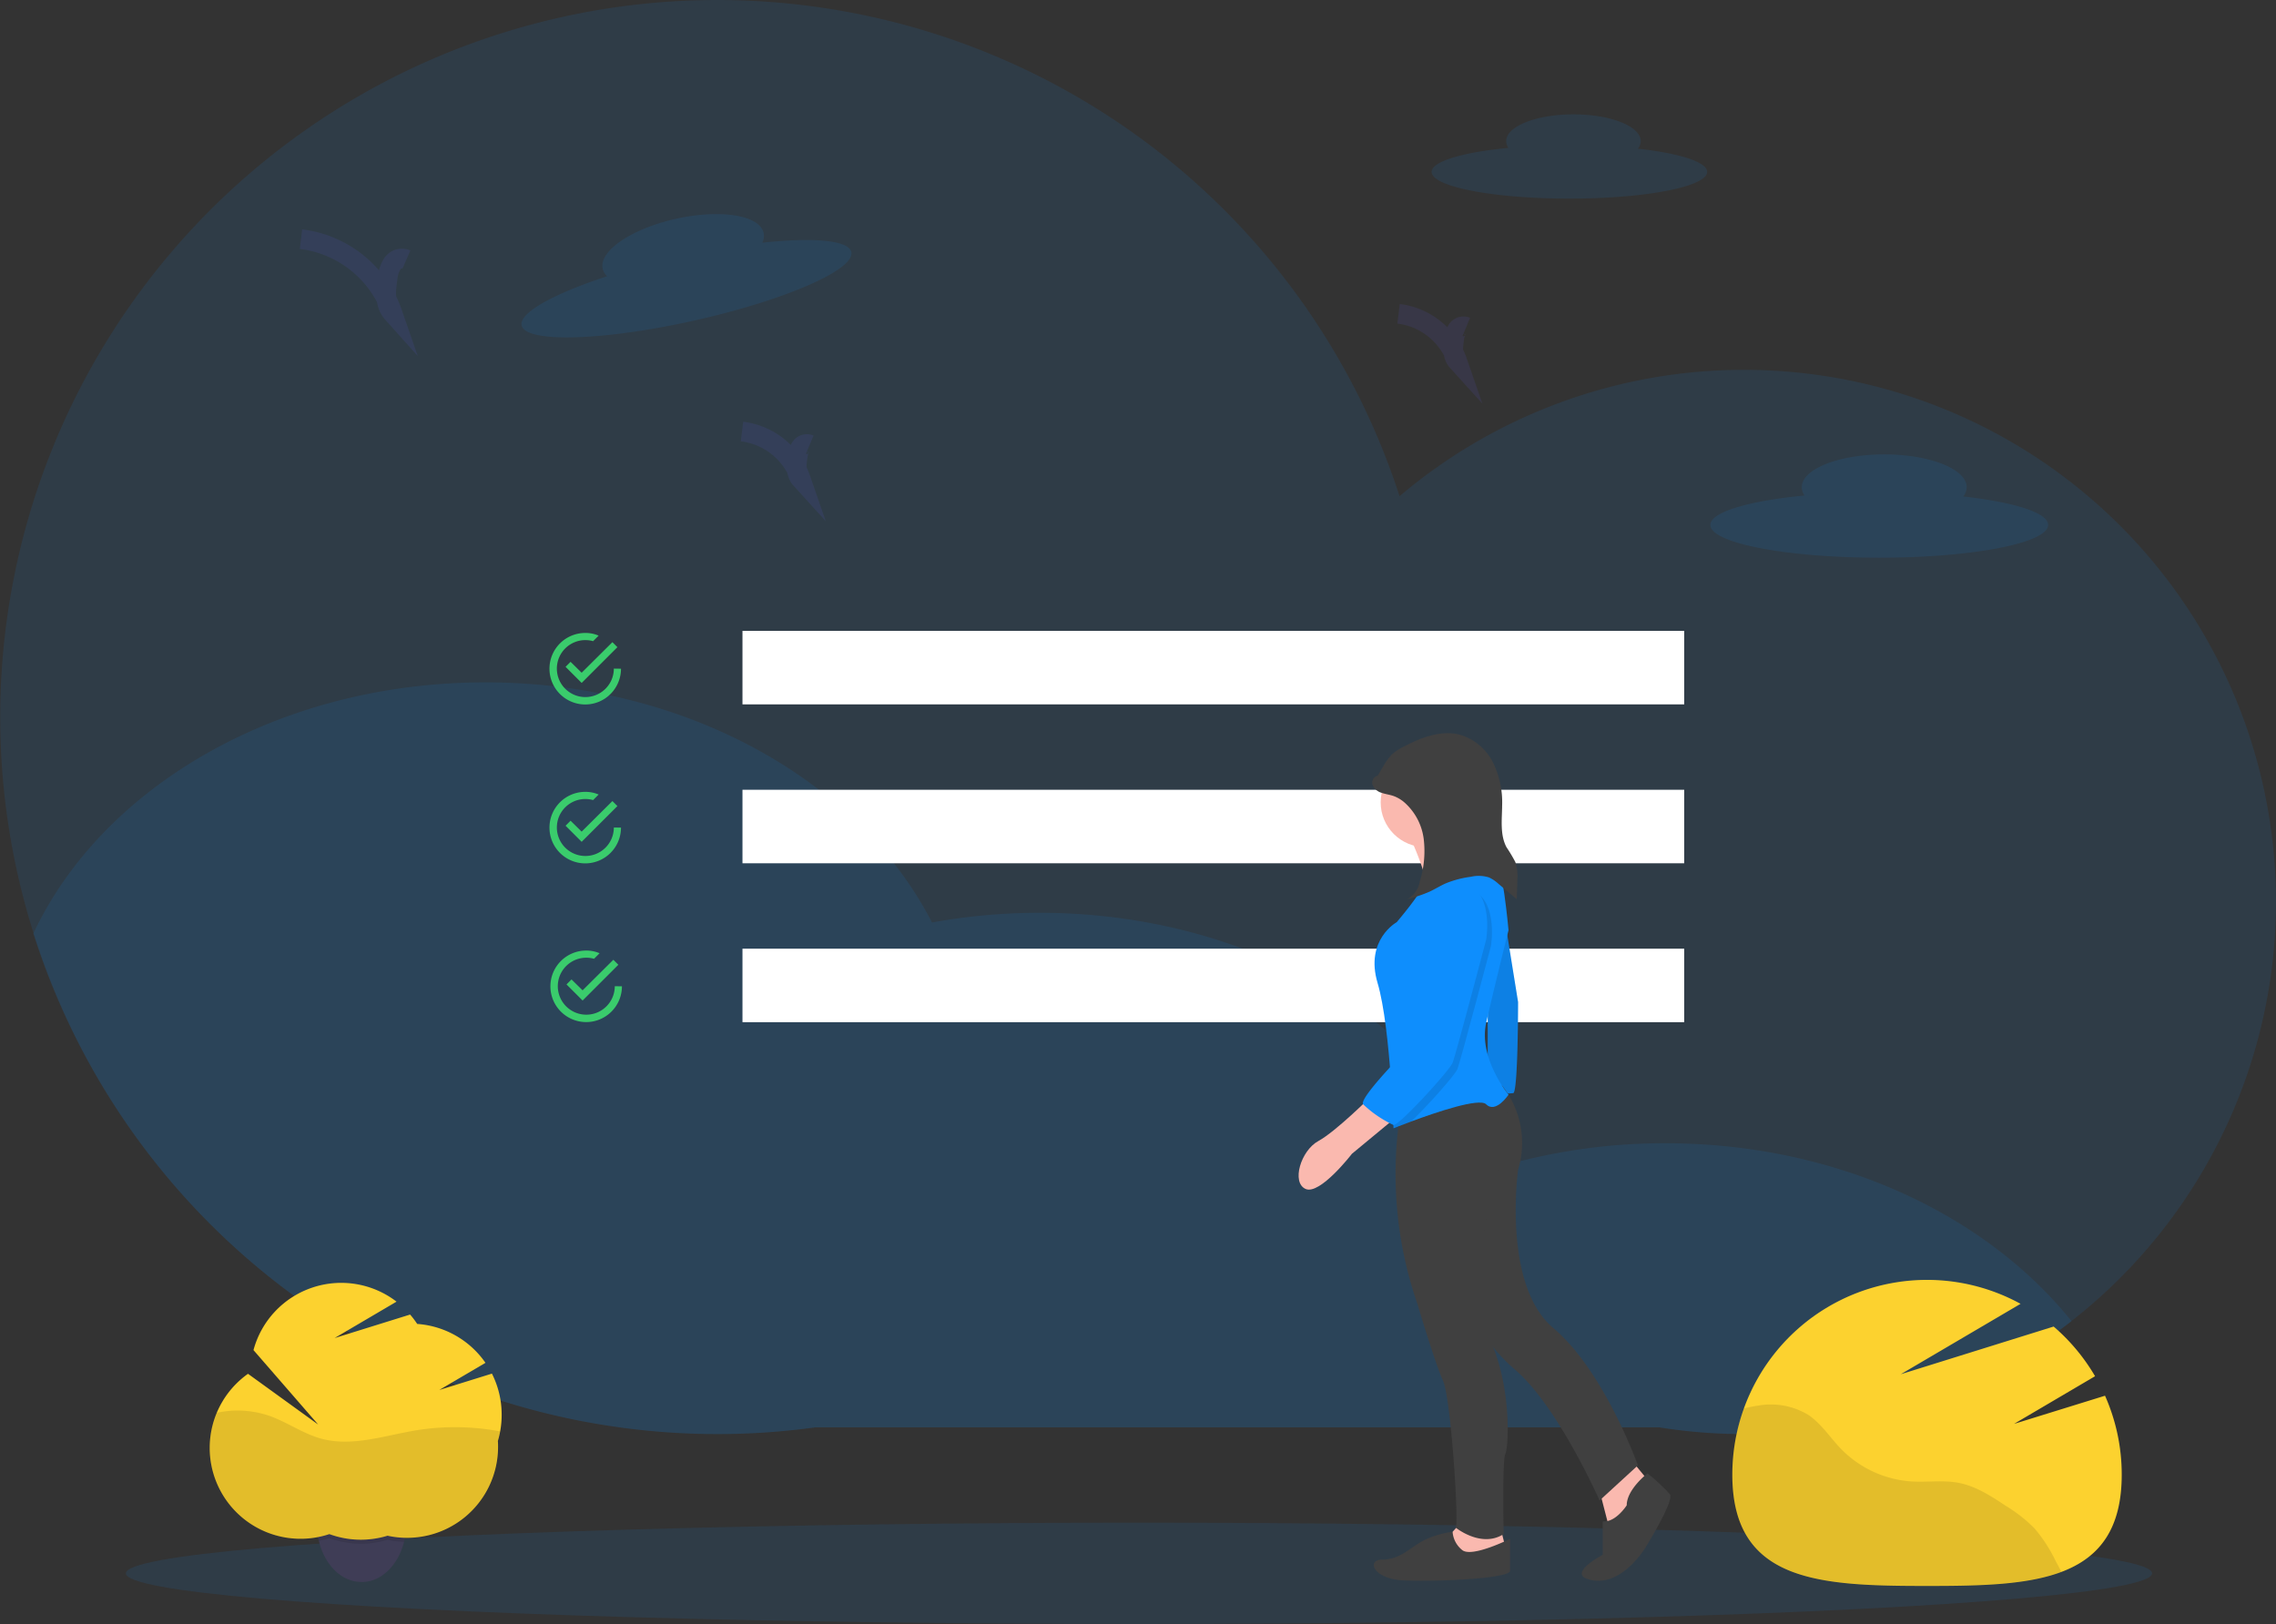 <svg xmlns="http://www.w3.org/2000/svg" id="undraw_to_do_xvvc" width="346.163" height="247.023" viewBox="0 0 346.163 247.023">
    <rect x="0" y="0" width="346.163" height="247.023" fill="#333333" stroke="none"/>
    <defs>
        <style>
            .cls-1,.cls-9{fill:#0e8efd}.cls-1,.cls-4,.cls-6{opacity:.1}.cls-2{fill:#fff}.cls-3{fill:#3acc6c}.cls-4{fill:none;stroke:#6c63ff;stroke-miterlimit:10;stroke-width:3px}.cls-5{fill:#3f3d56}.cls-7{fill:#fcd22f}.cls-8{fill:#fab9af}.cls-10{fill:#404040}
        </style>
    </defs>
    <path id="Path_1524" d="M373.313 178.382A80.99 80.99 0 0 1 279.5 258.3H151.179a109.067 109.067 0 1 1 88.835-141.636 80.938 80.938 0 0 1 133.3 61.72z" class="cls-1" data-name="Path 1524" transform="translate(-27.15 -41.19)"/>
    <path id="Path_1525" d="M353.926 481.974a81.059 81.059 0 0 1-62.718 16.151H162.887a109.185 109.185 0 0 1-118.957-75.1c10.445-22.325 37.287-38.215 68.757-38.215 30.667 0 56.938 15.09 67.923 36.524a91.18 91.18 0 0 1 16.373-1.472c31.785 0 58.847 16.212 69.066 38.893a89.308 89.308 0 0 1 26.108-3.841c25.923 0 48.707 10.786 61.769 27.06z" class="cls-1" data-name="Path 1525" transform="translate(-38.86 -281.017)"/>
    <path id="Rectangle_1014" d="M0 0h143.23v11.18H0z" class="cls-2" data-name="Rectangle 1014" transform="translate(112.925 95.96)"/>
    <path id="Rectangle_1015" d="M0 0h143.23v11.18H0z" class="cls-2" data-name="Rectangle 1015" transform="translate(112.925 120.13)"/>
    <path id="Rectangle_1016" d="M0 0h143.23v11.18H0z" class="cls-2" data-name="Rectangle 1016" transform="translate(112.925 144.3)"/>
    <path id="Path_1526" d="M864.709 364.25l-.762.761 2.448 2.448 5.439-5.439-.762-.761-4.678 4.65zm6.581 1.033a4.333 4.333 0 1 1-3.155-4.173l.843-.843a5.058 5.058 0 0 0-2.04-.408 5.439 5.439 0 1 0 5.439 5.439z" class="cls-3" data-name="Path 1526" transform="translate(-777.929 -263.582)"/>
    <path id="Path_1527" d="M864.709 444.25l-.762.761 2.448 2.448 5.439-5.439-.762-.761-4.678 4.65zm6.581 1.033a4.333 4.333 0 1 1-3.155-4.173l.843-.843a5.057 5.057 0 0 0-2.04-.408 5.439 5.439 0 1 0 5.439 5.439z" class="cls-3" data-name="Path 1527" transform="translate(-777.929 -319.412)"/>
    <ellipse id="Ellipse_22" cx="154.09" cy="7.705" class="cls-1" data-name="Ellipse 22" rx="154.09" ry="7.705" transform="translate(19.143 231.612)"/>
    <path id="Path_1528" d="M902.471 276.215a2.278 2.278 0 0 1-.411-1.269c0-2.753 5.614-4.986 12.54-4.986s12.54 2.233 12.54 4.986a2.363 2.363 0 0 1-.52 1.417c7.711.858 12.909 2.472 12.909 4.324 0 2.753-11.5 4.986-25.685 4.986s-25.685-2.233-25.685-4.986c.001-1.952 5.833-3.656 14.312-4.472z" class="cls-1" data-name="Path 1528" transform="translate(-628.023 -200.844)"/>
    <path id="Path_1529" d="M759.486 103.854a1.883 1.883 0 0 1-.335-1.036c0-2.248 4.581-4.067 10.229-4.067s10.232 1.813 10.232 4.067a1.925 1.925 0 0 1-.42 1.154c6.288.7 10.528 2.019 10.528 3.529 0 2.245-9.367 4.067-20.953 4.067s-20.956-1.813-20.956-4.067c-.001-1.601 4.758-2.983 11.675-3.647z" class="cls-1" data-name="Path 1529" transform="translate(-530.072 -81.357)"/>
    <path id="Path_1530" d="M302.7 158.416a2.263 2.263 0 0 1-.677-1.148c-.6-2.689 4.394-6.089 11.153-7.594s12.728-.55 13.326 2.139a2.369 2.369 0 0 1-.2 1.5c7.711-.837 13.135-.393 13.537 1.414.6 2.686-10.141 7.367-23.987 10.449s-25.555 3.409-26.153.719c-.42-1.916 4.913-4.835 13.001-7.479z" class="cls-1" data-name="Path 1530" transform="translate(-210.361 -116.396)"/>
    <path id="Path_1531" d="M194.689 164.671a1.737 1.737 0 0 0-2.139.638 5.113 5.113 0 0 0-.74 2.306c-.269 1.786-.465 3.838.74 5.185a16.862 16.862 0 0 0-13.9-11.22" class="cls-4" data-name="Path 1531" transform="translate(-132.871 -125.201)"/>
    <path id="Path_1532" d="M410.964 260.447a1.128 1.128 0 0 0-1.375.411 3.272 3.272 0 0 0-.477 1.481c-.172 1.151-.3 2.469.477 3.324a10.836 10.836 0 0 0-8.929-7.213" class="cls-4" data-name="Path 1532" transform="translate(-287.808 -192.811)"/>
    <path id="Path_1533" d="M741.464 201.174a1.132 1.132 0 0 0-1.375.411 3.272 3.272 0 0 0-.477 1.484c-.172 1.148-.3 2.466.477 3.324a10.842 10.842 0 0 0-8.929-7.213" class="cls-4" data-name="Path 1533" transform="translate(-518.451 -151.448)"/>
    <path id="Path_1534" d="M200.227 787.64a11.176 11.176 0 0 1-.242 2.345c-.03.145-.063.3-.1.426-.858 3.442-3.279 5.959-6.167 6.119h-.3c-3.055 0-5.639-2.635-6.491-6.264a7.093 7.093 0 0 1-.066-.3 11.18 11.18 0 0 1-.242-2.345c0-4.917 3.043-8.9 6.8-8.9s6.808 4.012 6.808 8.919z" class="cls-5" data-name="Path 1534" transform="translate(-138.432 -555.898)"/>
    <path id="Path_1535" d="M200.255 787.675a11.178 11.178 0 0 1-.242 2.345c-.03.145-.063.3-.1.426h-.3a13.846 13.846 0 0 1-2.224-.3 13.59 13.59 0 0 1-1.982.453 13.851 13.851 0 0 1-1.553.145h-.526a14.026 14.026 0 0 1-1.863-.124 13.654 13.654 0 0 1-2.921-.725 13.776 13.776 0 0 1-1.577.423 7.093 7.093 0 0 1-.066-.3 11.178 11.178 0 0 1-.242-2.345c0-4.916 3.043-8.9 6.8-8.9s6.796 3.995 6.796 8.902z" class="cls-6" data-name="Path 1535" transform="translate(-138.46 -555.933)"/>
    <path id="Path_1536" d="M177.116 707.119a13.761 13.761 0 0 0-1.481-6.228l-8 2.487 7.019-4.128a13.819 13.819 0 0 0-10.383-5.917 13.793 13.793 0 0 0-1.079-1.426l-11.483 3.575 9.419-5.539a13.818 13.818 0 0 0-21.756 7.37l9.836 11.322-10.67-7.718a13.821 13.821 0 0 0 12.374 24.383 13.875 13.875 0 0 0 8.848.245 13.833 13.833 0 0 0 16.807-13.495c0-.3 0-.6-.03-.906a13.789 13.789 0 0 0 .58-4.028z" class="cls-7" data-name="Path 1536" transform="translate(-100.818 -491.954)"/>
    <path id="Path_1537" d="M176.83 754.53a36.833 36.833 0 0 0-12.794-.163c-4.8.795-9.709 2.541-14.4 1.266-2.756-.749-5.137-2.484-7.829-3.448a14.861 14.861 0 0 0-8.083-.484 13.827 13.827 0 0 0 17.13 18.451 13.876 13.876 0 0 0 8.848.245A13.833 13.833 0 0 0 176.5 756.9c0-.3 0-.6-.03-.906a13.646 13.646 0 0 0 .36-1.464z" class="cls-6" data-name="Path 1537" transform="translate(-100.77 -536.802)"/>
    <path id="Path_1538" d="M942.048 707.5l12.323-7.252a29.72 29.72 0 0 0-6.3-7.554l-23.246 7.252 18.215-10.709a29.613 29.613 0 0 0-43.84 25.991c0 16.354 13.259 16.922 29.613 16.922s29.613-.568 29.613-16.922a29.508 29.508 0 0 0-2.541-12.014z" class="cls-7" data-name="Path 1538" transform="translate(-635.727 -490.916)"/>
    <path id="Path_1539" d="M945.135 767.226a22.675 22.675 0 0 0-4.366-3.43c-2.239-1.484-4.554-3-7.189-3.505-2.318-.444-4.708-.07-7.062-.205a16.5 16.5 0 0 1-10.821-4.959c-1.683-1.74-3.007-3.877-5.031-5.206a11.022 11.022 0 0 0-7.536-1.384 19.948 19.948 0 0 0-2.23.456 29.529 29.529 0 0 0-1.75 10.047c0 16.354 13.259 16.922 29.613 16.922 7.935 0 15.142-.133 20.46-2.139l-.888-1.662a23.224 23.224 0 0 0-3.2-4.935z" class="cls-6" data-name="Path 1539" transform="translate(-635.692 -534.741)"/>
    <path id="Path_1561" d="M602.709 636.25l-.762.761 2.448 2.448 5.439-5.439-.762-.761-4.678 4.65zm6.581 1.033a4.333 4.333 0 1 1-3.155-4.173l.843-.843a5.057 5.057 0 0 0-2.04-.408 5.439 5.439 0 1 0 5.439 5.439z" class="cls-3" data-name="Path 1561" transform="translate(-515.786 -487.272)"/>
    <g id="Group_2229" data-name="Group 2229" transform="translate(-4165.711 250.319)">
        <path id="Path_1568" d="M748.5 326.774s3.038 6.44 2.552 8.384a5.322 5.322 0 0 0 .365 3.524l5.589-.243 5.225-4.982s-7.9-5.468-7.412-8.141-6.319 1.458-6.319 1.458z" class="cls-8" data-name="Path 1568" transform="translate(3631.576 -449.945)"/>
        <path id="Path_1569" d="M799.687 376.12l2.43 15.066s0 13.608-.729 13.851a20.37 20.37 0 0 1-3.888 0v-15.309l.972-13.365z" class="cls-9" data-name="Path 1569" transform="translate(3594.483 -489.085)"/>
        <path id="Path_1570" d="M799.687 376.12l2.43 15.066s0 13.608-.729 13.851a20.37 20.37 0 0 1-3.888 0v-15.309l.972-13.365z" class="cls-6" data-name="Path 1570" transform="translate(3594.483 -489.085)"/>
        <path id="Path_1571" d="M706 625.86l1.944 7.533 2.916-2.187 2.673-6.075-3.4-4.131z" class="cls-8" data-name="Path 1571" transform="translate(3702.75 -650.372)"/>
        <path id="Path_1572" d="M866.367 733.12s-3.159 2.43-3.159 4.86c0 0-1.7 2.673-3.645 2.43v5.1s-6.075 3.159-1.458 3.888 8.019-5.1 8.019-5.1 4.374-7.047 3.645-8.019a32.031 32.031 0 0 0-3.402-3.159z" class="cls-10" data-name="Path 1572" transform="translate(3549.917 -759.333)"/>
        <path id="Path_1573" d="M786.043 490.187A13.95 13.95 0 0 1 788.491 503s-2.43 17.5 5.346 24.057 12.879 20.9 12.879 20.9l-5.832 5.346s-6.318-14.337-12.879-19.926-7.29-11.907-7.29-11.907v-22.116l-1.215-9.234z" class="cls-10" data-name="Path 1573" transform="translate(3608.109 -575.383)"/>
        <path id="Path_1575" d="M613.43 664l-2.43 2.673.972 2.187 2.916.972 5.1-1.944-.729-2.916z" class="cls-8" data-name="Path 1575" transform="translate(3774.665 -682.923)"/>
        <path id="Path_1576" d="M746.919 770.775s-5.832 2.916-7.29 1.7a3.9 3.9 0 0 1-1.454-2.775 13.925 13.925 0 0 0-4.864 1.56c-1.944 1.215-3.4 2.673-5.832 2.673s-1.458 2.916 3.159 3.159 16.281-.243 16.281-1.458z" class="cls-10" data-name="Path 1576" transform="translate(3648.466 -787.025)"/>
        <path id="Path_1577" d="M740.729 498.578a60.433 60.433 0 0 0 2.43 30.133s2.673 8.991 3.888 11.664 2.43 21.627 1.944 22.356c0 0 3.888 3.159 7.29.972 0 0-.243-11.178.243-12.15s.972-9.477-1.944-16.524-.486-24.057-.486-24.057 5.832-8.748 1.458-13.851z" class="cls-10" data-name="Path 1577" transform="translate(3638.132 -580.682)"/>
        <circle id="Ellipse_29" cx="6.804" cy="6.804" r="6.804" class="cls-8" data-name="Ellipse 29" transform="translate(4375.702 -135.079)"/>
        <path id="Path_1578" d="M747 383.328s-1.944 2.916-3.4 1.458c-1.028-1.028-7.608 1.205-11.4 2.612-1.589.588-2.69 1.033-2.69 1.033s-.1-3.368-.413-7.633c-.355-4.894-.977-10.974-2.017-14.481-1.944-6.561 2.916-9.234 2.916-9.234s4.131-4.86 3.888-5.589 10.935-4.374 10.935-4.374c1.205.243 2.181 11.18 2.181 11.18s-2.187 8.748-3.4 14.094 3.4 10.934 3.4 10.934z" class="cls-9" data-name="Path 1578" transform="translate(3648.146 -467.133)"/>
        <path id="Path_1579" d="M690.154 497.12s-5.346 5.346-8.019 6.8-4.131 6.318-1.944 7.29 7.047-5.346 7.047-5.346l7.047-5.832z" class="cls-8" data-name="Path 1579" transform="translate(3684.09 -580.682)"/>
        <path id="Path_1580" d="M726.064 276.282a1.084 1.084 0 0 0-.776 1.429 2.1 2.1 0 0 0 1.366 1.184c.589.207 1.218.277 1.808.482a5.322 5.322 0 0 1 1.607.933 8.918 8.918 0 0 1 2.991 5.619 15.388 15.388 0 0 1-.6 6.436 3.734 3.734 0 0 1-1.914 2.711 21.5 21.5 0 0 0 3.451-1.17c.817-.385 1.584-.872 2.41-1.238a15.115 15.115 0 0 1 3.816-1 5.246 5.246 0 0 1 2.756.095 5.543 5.543 0 0 1 1.445.974l2.779 2.335q.073-1.523.1-3.047a6.78 6.78 0 0 0-.315-2.613 23.888 23.888 0 0 0-1.34-2.243c-1.01-1.907-.681-4.2-.662-6.362a13.746 13.746 0 0 0-1.375-6.492 8.275 8.275 0 0 0-4.955-4.232c-2.9-.8-5.965.39-8.634 1.785a7.83 7.83 0 0 0-1.74 1.132 8.458 8.458 0 0 0-1.415 1.93l-1.321 2.214" class="cls-10" data-name="Path 1580" transform="translate(3649.19 -408.62)"/>
        <path id="Path_1581" d="M752.036 375.111s-4.617 17.5-5.1 18.711c-.35.872-4.466 5.514-7.03 7.958-1.589.588-2.69 1.033-2.69 1.033s-.1-3.368-.413-7.633c1.978-2.194 4.058-4.274 4.058-4.274s2.187-13.365 1.944-18.468 4.86-6.318 4.86-6.318c5.829.729 4.371 8.991 4.371 8.991z" class="cls-6" data-name="Path 1581" transform="translate(3640.433 -481.515)"/>
        <path id="Path_1582" d="M733.7 362.12s-5.1 1.215-4.86 6.318-1.944 18.468-1.944 18.468-8.262 8.262-7.533 9.234a17.353 17.353 0 0 0 4.6 3.142c.747.26 8.523-8.246 9.009-9.461s5.1-18.711 5.1-18.711 1.456-8.261-4.372-8.99z" class="cls-9" data-name="Path 1582" transform="translate(3653.671 -478.487)"/>
    </g>
</svg>
